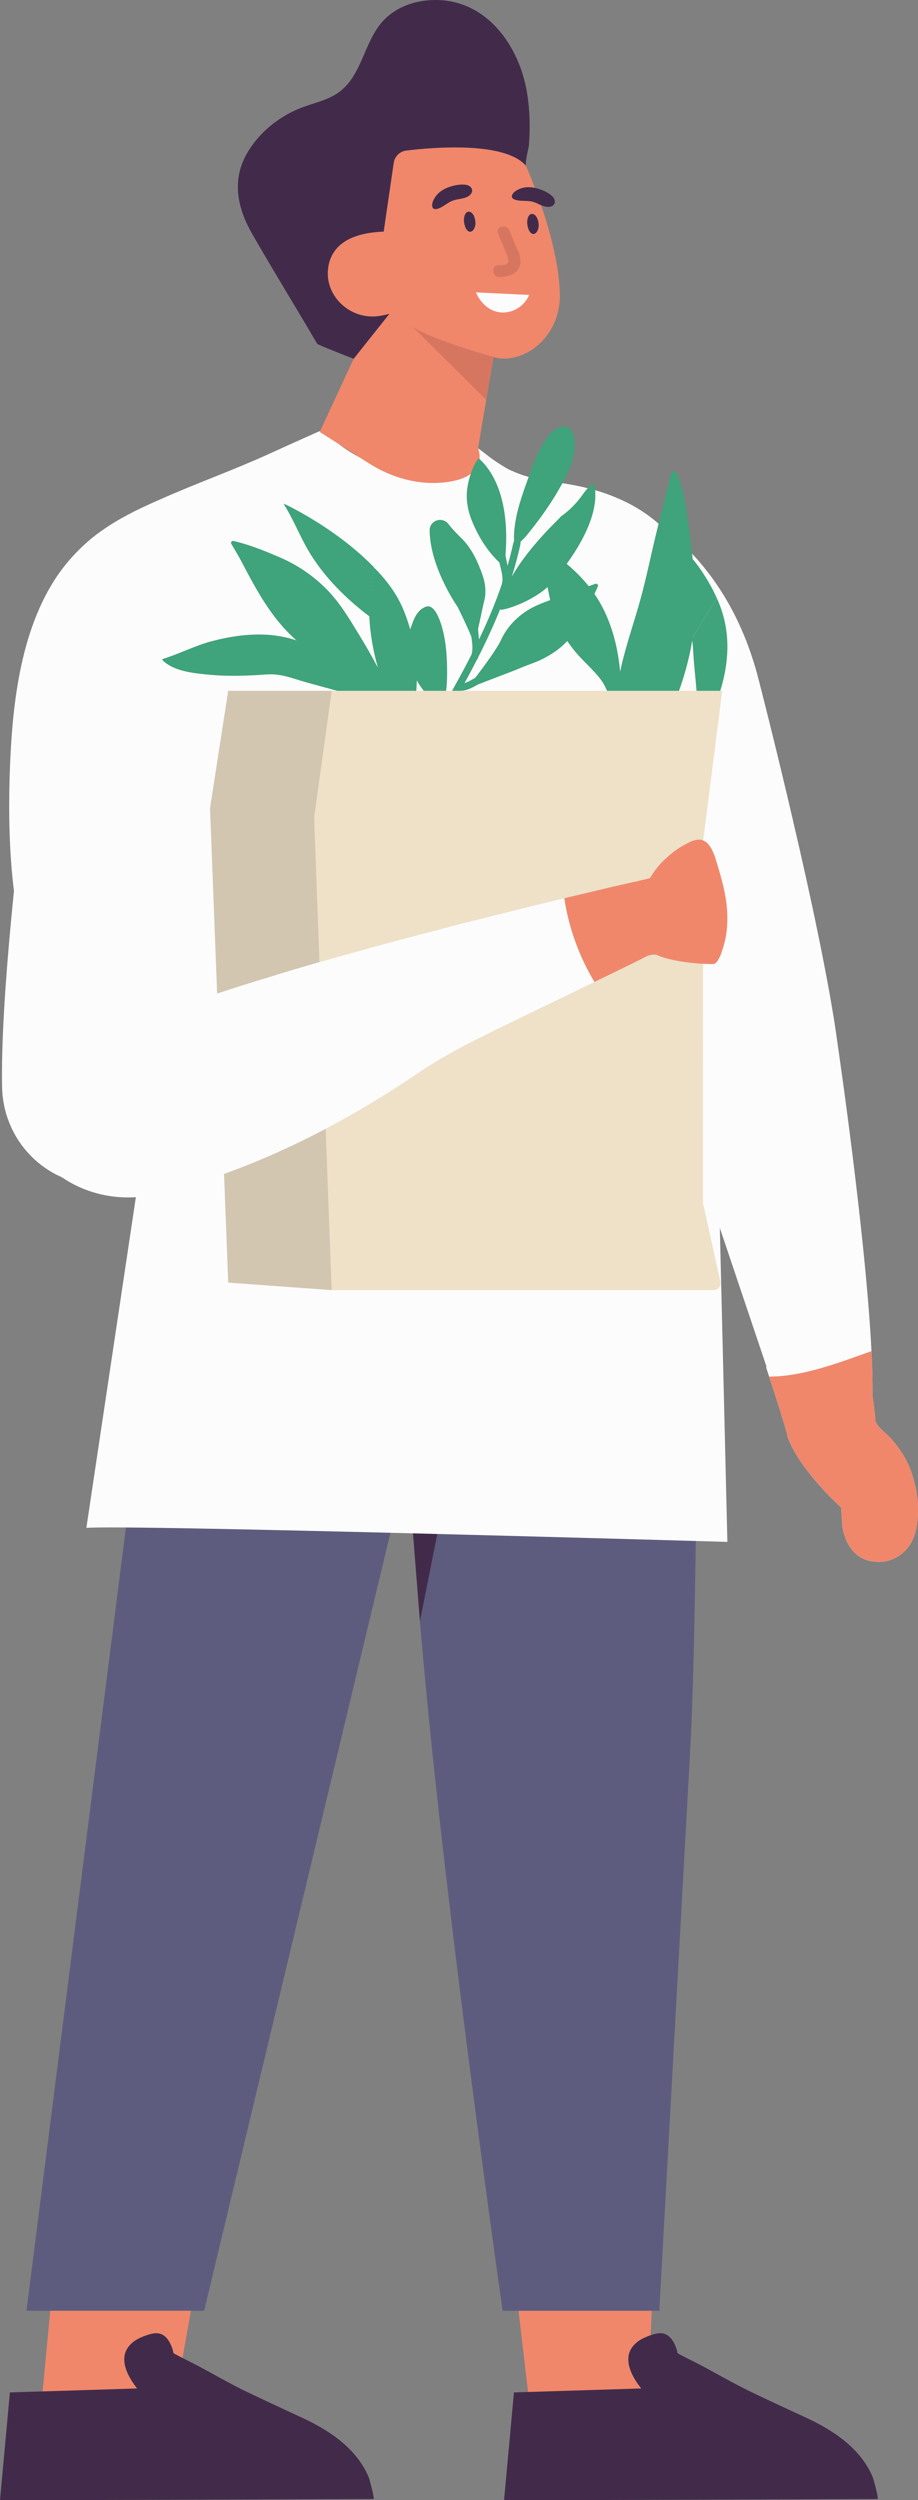 <svg xmlns="http://www.w3.org/2000/svg" width="396.68" height="1080" viewBox="0 0 396.68 1080"><rect x="0" y="0" width="396.68" height="1080" fill="#808080" stroke="none"/><g id="a"/><g id="b"><g id="c"><g id="d"><g><path d="M221.04 203.33l42.53 163.74c3.23-.55 6.37-1.11 9.59-1.57 20.76-3.41 44.92-7.29 63.19-10.24 2.21-.37 4.24-.65 6.27-1.02-7.66-33.02-14.58-59.78-14.58-59.78-8.3-33.39-25.37-54.8-43.63-68.36l-.09-.09c-6.09-4.61-12.27-8.3-18.36-11.16-5.72-2.4-11.72-4.06-17.99-5.26-9.32-1.75-18.45-2.21-26.94-6.27z" fill="#fcfcfc"/><path d="M263.56 367.07l25.18 97.04 1.94 5.81 40.59 120.57h-.28c4.06 12.27 9.41 28.97 9.22 29.8 4.7 14.21 23.25 30.9 23.25 30.9l.55 8.12c.92 6.09 3.97 12.27 10.15 14.48 1.75.65 3.69.83 5.54.92 1.57.09 3.23-.28 4.8-.74 4.24-1.38 7.84-4.52 9.78-8.67 1.94-4.06 2.4-8.95 2.4-13.28.0-5.17-.92-10.15-2.49-14.94-.18-.65-.46-1.29-.65-2.03-2.21-5.53-5.54-10.61-9.69-14.85-1.29-1.2-2.68-2.31-3.78-3.6-.83-.83-1.29-1.75-1.85-2.77.18-.09.0-1.01.0-1.11-.28-3.14-.65-6.46-1.2-9.59.74-45.11-15.22-153.13-15.22-153.13-3.32-24.81-11.84-64.5-19.41-96.7-18.26 2.95-48.49 8.79-69.24 12.2-3.23.46-6.37 1.01-9.59 1.57z" fill="#fcfcfc"/><g><path d="M217.17 998.18H88.22l90.51-377.9c-5.34 56.69 25.57 286.34 38.44 377.9z" fill="none"/><path d="M280.04 1032.98l-51.5 3.27s-1.82-15.08-4.64-39.43h57.79l-1.64 36.17z" fill="#f0876b"/><path d="M60.07 615.19s13.43-97.2 32.46-123.15l164.8-21.9s45.86 30.61 44.11 124.55c0 0-.77 121.07-3.2 161.45l-13.34 242.04h-67.73c-12.87-91.56-43.79-321.21-38.44-377.9l-90.51 377.9H11.43l48.64-382.99z" fill="#5e5c7e"/><path d="M82.5 998.18 75.28 1038.66 18.02 1037.24 21.71 998.18H82.5z" fill="#f0876b"/></g><path d="M13.91 318.54c2.06-15.72 4.1-29.55 5.63-39.91 2.55-5.61 5.51-11.36 9.06-17.19l63.8 26.67 16.6 17.41-37.05 112.5-3.37 19.72c.57.01-1.05 1.35-4.88 2.91-5.29 1.9-9.96 4.86-13.89 9.09-2.4 3.11-4.81 6.22-7.21 9.33-.13.17-.26.33-.38.5-7.32 9.52-7.2 24.16-4.69 35.35-3.16 4.57-5.64 9.59-7.14 15.01-17.16-5.67-29.13-21.72-29.49-40.37-.7-37.24 6.61-102.91 13.01-151.03z" fill="#fcfcfc"/><path d="M6.01 384.78l70.29 2.49-18.63 115.03 225.83-.81s14.79-51.31 14.78-89.93c-.01-60.16-11.58-126.93-11.92-129.46-1.57-10.7-13.93 11.62-9.32 1.02 1.11-17.16 15.04-50 7.38-57.01l-.09-.09c-5.53-4.8-11.72-8.49-18.36-11.16-5.72-2.4-11.72-4.06-17.99-5.26-9.32-1.75-18.45-2.21-26.94-6.27h-.09c-1.2-.55-2.31-1.2-3.51-1.94-2.95-1.75-5.72-3.78-8.39-5.9-.46-.46-2.95-1.94-3.04-2.68 2.58 16.14-16.05 10.52-16.05 10.52-32.29 4.43-50.28-17.8-50.28-17.8-8.3 3.69-16.7 7.47-25 11.25-14.76 6.64-29.98 12.08-44.74 18.63-10.42 4.52-20.76 9.5-29.7 16.6-5.81 4.7-10.98 10.24-15.22 16.33-16.79 24.45-19.93 58.12-20.85 86.9-.46 16.42-.18 33.12 1.85 49.54z" fill="#fcfcfc"/><g><path d="M158.08 143.67l-19.93 42.9 21.3 13.6c9.77 6.24 21.35 9.5 32.86 8.18 19.64-2.24 14.27-14.74 14.27-14.74l3.52-20.88 3.14-18.54c3.51 1.11 7.1.83 10.33-.18 11.35-3.41 18.54-14.76 18.36-26.66-.37-23.8-14.58-55.53-14.58-55.53l-3.04-18.73-39.85-25.09-31.73 27.95-27.58 45.94 22.97 37.73 9.96 4.06z" fill="#f0876b"/><path d="M227.39 71.78c-.75-1.14 1.05-7.71 1.16-9.1.58-7.38.43-14.85-.73-22.16C224.21 17.77 207.59-3.45 182.29.47c-6.43 1-12.65 3.97-16.99 8.82-7.99 8.92-8.81 22.97-18.63 30.38-4.73 3.57-10.8 4.71-16.34 6.82-9.78 3.73-18.74 10.98-23.84 20.18-6.37 11.48-3.84 23.34 2.43 34.28 9.15 15.97 18.85 31.64 28.13 47.56.26.45 15.77 6.49 15.77 6.49l15.48-19.48s-1.83.59-4.54.99c-12.38 1.85-23.82-8.75-21.91-21.12 1.12-7.27 6.59-14.71 23.95-15.33l4.32-29.65c.41-2.82 2.65-5.04 5.49-5.38 11.98-1.44 42.91-3.98 51.79 6.74z" fill="#422b4a"/><path d="M178.1 141l32.01 31.73 3.14-18.54s-27.21-7.56-35.15-13.19z" fill="#d77660"/><g><path d="M215.18 100.83c1.3 3.13 2.64 6.25 3.9 9.39 1.1 2.76 1.02 4.53-3.53 4.32-3.26-.16-3.26 4.92.0 5.07 5.8.28 10.71-2.78 9-9.13-.58-2.18-.54-1.49-1.47-3.76-1-2.42-2-4.83-3-7.25-1.23-2.97-6.14-1.67-4.89 1.35h0z" fill="#d77660"/><path d="M229.07 100.29c.31.38.68.66 1.12.76.57.13 1.17-.17 1.56-.62 1.51-1.75 1.19-4.93.03-6.8-.36-.58-.91-1.07-1.57-1.19-1.95-.36-2.49 2.49-2.41 3.87.06 1.04.41 2.92 1.27 3.98z" fill="#422b4a"/><path d="M201.74 99.32c.31.38.68.66 1.12.76.57.13 1.17-.17 1.56-.62 1.51-1.75 1.19-4.93.03-6.8-.36-.58-.91-1.07-1.57-1.19-1.95-.36-2.49 2.49-2.41 3.87.06 1.04.41 2.92 1.27 3.98z" fill="#422b4a"/><path d="M195.26 86.82c-1.76.75-3.21 2.04-4.93 2.88-1.17.57-3.23 1.31-3.55-.58-.24-1.38.52-2.83 1.25-3.95 1.33-2.04 3.43-3.42 5.68-4.25 2.29-.85 5.24-1.47 7.68-1.08 1.71.27 3.3 1.71 2.37 3.51-.38.74-1.07 1.28-1.81 1.65-2.1 1.06-4.55.9-6.69 1.82z" fill="#422b4a"/><path d="M228.65 127.4s-23.03-1.09-23.06-1.1c.12.0.86 1.67.95 1.82 2.45 4.12 6.28 7.04 11.26 6.87 4.68-.16 9.11-3.27 10.86-7.6z" fill="#fcfcfc"/><path d="M229.63 87.03c-1.87-.38-3.8-.15-5.69-.43-1.29-.19-3.4-.76-2.59-2.5.59-1.27 2.03-2.03 3.27-2.54 2.25-.92 4.76-.87 7.09-.27 2.37.61 5.14 1.77 6.93 3.47 1.25 1.19 1.74 3.28-.04 4.24-.73.39-1.6.45-2.43.33-2.33-.32-4.26-1.84-6.54-2.31z" fill="#422b4a"/></g></g><path d="M217.81 1079.97c.56.19 161.32-.46 161.35-.46.72.01-1.83-8.95-2.01-9.38-5.37-12.84-17.59-20.64-29.72-26.19-7.6-3.48-15.17-7.02-22.72-10.63-7.31-3.49-14.24-7.56-21.4-11.36-3.45-1.83-7.01-3.49-10.43-5.37-.16-.09-.34-1.25-.39-1.43-.35-1.12-.79-2.22-1.35-3.26-1.18-2.19-2.97-3.94-5.57-4.01-1.4-.04-2.79.34-4.12.77-1.87.61-3.71 1.37-5.34 2.47-2.43 1.65-4.32 4.13-4.57 7.13-.41 4.95 2.65 9.74 5.51 13.49l-54.97 1.71-4.27 46.52z" fill="#422b4a"/><path d="M0 1079.97c.56.19 161.32-.46 161.35-.46.72.01-1.83-8.95-2.01-9.38-5.37-12.84-17.59-20.64-29.72-26.19-7.6-3.48-15.17-7.02-22.72-10.63-7.31-3.49-14.24-7.56-21.4-11.36-3.45-1.83-7.01-3.49-10.43-5.37-.16-.09-.34-1.25-.39-1.43-.35-1.12-.79-2.22-1.35-3.26-1.18-2.19-2.97-3.94-5.57-4.01-1.4-.04-2.79.34-4.12.77-1.87.61-3.71 1.37-5.34 2.47-2.43 1.65-4.32 4.13-4.57 7.13-.41 4.95 2.65 9.74 5.51 13.49l-54.97 1.71-4.27 46.52z" fill="#422b4a"/><path d="M178.09 620.97 201.52 599.58 181.46 700.35 178.09 657.8V620.97z" fill="#422b4a"/><path d="M376.59 583.63c.36 7.26.53 13.87.44 19.5.55 3.14.92 6.46 1.2 9.59.0.09.18 1.01.0 1.11.55 1.01 1.02 1.94 1.85 2.77 1.11 1.29 2.49 2.4 3.78 3.6 4.15 4.24 7.47 9.32 9.69 14.85.18.74.46 1.38.65 2.03 1.57 4.8 2.49 9.78 2.49 14.94.0 4.34-.46 9.22-2.4 13.28-1.94 4.15-5.53 7.29-9.78 8.67-1.57.46-3.23.83-4.8.74-1.84-.09-3.78-.28-5.54-.92-6.18-2.21-9.22-8.39-10.15-14.48l-.55-8.12s-18.54-16.7-23.25-30.9c.16-.74-4.06-14.05-7.85-25.63 14.74-.07 29.84-5.9 44.22-11.03z" fill="#f0876b"/><path d="M37.31 660c17.26-1.51 277 6.05 277 6.05l-4.6-191.37-245.61 6.46-26.78 178.85z" fill="#fcfcfc"/><g><path d="M231.32 313.47c-1.35-1.83-3.62-3.32-5.56-4.48-2.03-1.21-4.23-2.13-6.52-2.73-4.5-1.18-9.35-1.1-13.79.16-3.94 1.12-7.66 3.01-10.95 5.44-.77.57-1.49 1.2-2.2 1.83-.68.07-1.36.17-2.05.3 3.08-5.12 5.9-10.45 8.65-15.54 2.7-.04 5.35-1.46 7.69-2.8 2.13-.82 4.25-1.65 6.38-2.47 4.24-1.64 8.54-3.18 12.72-4.96 2.63-1.12 5.41-1.93 8.01-3.19 2.67-1.29 5.22-2.81 7.57-4.62 8.84-6.78 12.44-17.26 17.05-27 .34-.71-.36-1.48-1.1-1.21-5.4 1.95-10.79 3.91-16.19 5.86-5.02 1.82-9.96 3.35-14.39 6.46-4.31 3.02-7.92 7.06-10.12 11.87-1.73 3.78-7.3 11.35-11.1 16.34-1.38.82-3.05 1.85-4.68 2.34 1.85-3.36 3.63-6.75 5.39-10.17.14-.14.27-.31.37-.52.06-.14.07-.3.12-.44 3.48-6.84 6.71-13.82 9.56-20.93.0.07-.02.14-.03.21-.1 1.14 18.19-4 25.03-14.86.35-.55 19.14-22.14 15.65-38.8-.11-.53-.78-.76-1.18-.39-.84.75-2.22 2.16-3.93 4.56-2.47 3.47-5.42 6.58-8.9 9.03-.5.35-.8.56-.73.52 2.63-1.86-12.64 11.17-20.93 25.82 1.46-4.67 2.75-9.4 3.76-14.2.06-.3.03-.55-.05-.77 1.02-1.05 2.02-2.03 2.22-2.27 5.08-6.12 9.79-12.56 13.83-19.43 4.01-6.83 8.07-14.18 7.35-22.37-.21-2.41-1.24-5.16-3.57-5.77-.91-.24-1.89-.1-2.78.22-4.32 1.56-7.22 6.76-9.14 10.64-2.12 4.31-3.6 8.88-5.24 13.39-2.76 7.58-5.43 15.77-5.45 23.92.0.46.03.93.06 1.4-.16.19-.29.42-.35.71-.7 3.31-1.55 6.57-2.47 9.81-.08-.35-.16-.71-.23-1.05-.23-1.02-.43-2.21-.69-3.4.84-9.5 1.08-30.63-11.56-41.98-.18-.16-3.78 5.11-4.9 12.78-.66 4.5.0 9.09 1.62 13.35 1.96 5.12 5.75 12.81 12.21 18.89.07.28.15.56.21.84.53 2.38 1.63 5.79.91 8.23-.02.08.0.15-.02.22-2.78 8.18-6.15 16.16-9.9 23.96-.03-.25-.05-.52-.08-.77-.12-1.09-.18-2.39-.34-3.67l2.51-11.62c1.18-3.85.72-8.07-.59-11.81-1.95-5.54-4.45-11.07-8.58-15.34-2.06-2.13-4.16-4.06-5.97-6.46l-.06-.09c-2.67-3.54-8.28-1.73-8.22 2.7.21 15.22 10.67 30.92 11.98 32.83.1.15.18.29.26.45 3.08 6.29 4.83 10.2 5.82 12.66.0.07.02.16.02.22.27 2.31.79 5.31-.05 7.58-2.22 4.34-4.52 8.64-6.88 12.87-2.36 4.22-4.74 8.74-7.28 13.2v-.05c1.21-1.92 1.95-4.06 2.48-6.26.9-3.72 1.18-7.59 1.2-11.41.04-7.12-.4-14.92-2.63-21.73-.72-2.19-2.9-8.41-6.24-7.52-1.76.46-3.21 1.77-4.22 3.28-1.41 2.11-2.14 4.63-2.99 7-1.08 3.01-1.5 6.07-1.18 9.27.63 6.27 3.59 12.37 7.48 17.27.96 1.21 1.59 2.67 2.11 4.12.35 1.33.53 3.56.68 4.85.22 1.88.61 4.21.3 6.24-2.43 3.94-5.04 7.71-7.95 11.03-1.34 1.53 1.19 3.42 2.51 1.9 2.44-2.78 4.66-5.87 6.76-9.09.29.06.6.05.94-.14 1.34-.73 3.94-.84 5.56-1.07.98-.14 2.1-.33 3.24-.45 1.31.28 2.63.53 3.93.83 3.72.86 7.43 1.77 11.14 2.71 4.61 1.17 9.44 3.28 14.29 2.31 3.38-.68 6.79-3.66 5.1-7.38-.19-.42-.43-.82-.71-1.2z" fill="#3fa37b"/><path d="M168.49 299.01h-8.63c-3.81-3.52-7.81-6.79-12.1-9.55-4.7-3.03-9.72-5.48-14.33-8.66-1.92-1.31-3.71-2.72-5.38-4.22-10.52-9.19-17.17-21.48-23.67-33.95-1.38-2.64-2.96-5.14-4.44-7.73-.36-.63.19-1.38.9-1.24 7.13 1.67 13.85 4.41 20.51 7.3 7.23 3.13 13.82 7.66 19.42 13.21 5.72 5.7 9.75 12.39 13.92 19.25l.15.22c2.96 4.85 5.82 9.77 8.46 14.81 1.16 2.16 2.25 4.32 3.32 6.52.65 1.33 1.28 2.67 1.87 4.03z" fill="#3fa37b"/><path d="M160.9 299.01h-13.24c-6.6-2.01-13.38-3.56-19.98-5.67-2.74-.87-5.53-1.65-8.39-1.94-2.89-.32-5.75.1-8.61.24-6.72.34-13.46.46-20.15-.17-6.55-.63-15.23-1.36-20.22-6.18-.22-.22-.12-.61.19-.7 7.03-2.16 13.63-5.63 20.73-7.54 7.03-1.89 14.31-3.06 21.6-2.96 5.33.07 10.4.95 15.2 2.5 9.21 2.84 17.53 8.07 25.12 14.6 2.74 2.35 5.46 4.95 7.73 7.83z" fill="#3fa37b"/><g><path d="M179.84 299.01h-13.12c-1.19-3.27-2.38-6.81-3.42-10.55-1.94-6.93-3.39-14.5-3.69-21.99v-.19c.29-4.46.92-13.7 1.87-21.24l.05.05c.56.58 1.19 1.14 1.75 1.75 4.8 5.16 8.78 10.79 11.37 17.34 2.62 6.57 4.32 13.48 5.04 20.51.48 4.73.56 9.55.15 14.33z" fill="#3fa37b"/><path d="M136.58 225.28c-3.31-2.06-6.68-4.03-10.14-5.83-.97-.5-1.94-1.01-2.93-1.46-.16-.07-.93-.29-1-.41 3.5 5.5 6.02 11.48 9.05 17.24 6.59 12.53 16.91 23.02 28.13 31.51.0.03.0.07.0.1.25-4.41.9-13.8 1.85-21.45-7.41-7.6-15.98-14.1-24.97-19.71z" fill="#3fa37b"/></g><g><path d="M293.33 298.62h-27.08c.68-3.78 1.48-7.57 2.35-11.32 2.28-9.77 5.63-19.2 8.27-28.83 2.67-9.82 4.63-19.79 7.08-29.65 1.99-8.07 4-16.15 6.04-24.22.29-1.14 1.87-1.28 2.35-.22 3.06 6.52 3.93 14.11 4.97 21.09 1.09 7.42 1.99 14.86 2.57 22.36.44 5.89.82 11.69.48 17.6-.65 11.49-3.2 22.55-7.03 33.19z" fill="#3fa37b"/><path d="M267.96 298.48h-5.63c-.82-1.96-1.84-3.86-3.18-5.53-3.39-4.27-7.64-7.78-11.06-12.03-.9-1.14-1.79-2.3-2.62-3.49-2.98-4.27-5.24-9.04-6.69-14.04-1.5-5.12-2.06-10.45-3.54-15.59-.02-.05-.05-.1-.05-.15-.32-.99-.53-1.99-.8-3.01-.85-2.93-1.77-5.84-2.76-8.73-.22-.65.46-1.26 1.07-.9 8.51 5.04 16.68 11.54 22.67 19.45 7.08 9.31 10.72 20.61 12.2 32.08.51 3.9.73 7.95.39 11.93z" fill="#3fa37b"/><g><path d="M301.82 244.72c-3.98-5.54-9.13-10.11-13.28-15.53-.18-.24-.56-.19-.67.08-2.55 5.88-.37 13.66 1.22 19.52 1.63 6.02 3.93 11.81 6.41 17.53 1.06 2.44 2.35 4.78 3.02 7.38.19.72.33 1.44.46 2.17l10.73-17.56c-2.13-4.79-4.83-9.33-7.89-13.59z" fill="#3fa37b"/><path d="M311.17 298.62h-10.18c-.41-5.65-1.14-11.32-1.43-17.02-.1-1.92-.24-3.83-.58-5.72l10.74-17.58c.61 1.38 1.19 2.76 1.7 4.17 4.32 12.05 3.44 24.27-.24 36.15z" fill="#3fa37b"/></g></g><g><path d="M143.31 298.41h-44.7l-7.86 50.69 7.86 204.94 44.7 3.26V298.41z" fill="#d2c6b1"/><path d="M312.07 298.41H143.31l-7.58 54.86 7.58 204.04h165.12c1.87.0 3.26-1.73 2.86-3.55l-7.53-34.22.04-156.04 8.28-65.08z" fill="#eee1c8"/></g></g><g><path d="M230.15 391.33c-6.94 1.75-13.98 3.51-20.92 5.26-7.55 1.84-15.1 3.78-22.65 5.81-7.96 2.03-15.82 4.15-23.67 6.27-7.96 2.21-15.92 4.43-23.88 6.64-7.75 2.21-15.51 4.52-23.16 6.92-7.35 2.21-14.69 4.52-21.94 6.92-6.63 2.21-13.16 4.52-19.69 6.92-3.67 1.38-7.35 2.68-10.81 4.24-.61.28-1.02.46-1.63.74l-.2-1.75c-7.86 2.49-15.92 4.7-23.87 7.1-13.37 4.15-18.67 10.79-30.81 17.8 4.18 10.33.92 19.19 4.69 27.03 9.49 19.37 32.65 29.89 55.3 24.72 26.02-6 65.71-19.93 113.05-51.94 9.28-6.37 19.39-11.9 29.69-16.88 1.74-.92 3.57-1.75 5.31-2.67 4.49-2.12 8.98-4.34 13.47-6.55 5.82-2.77 11.63-5.63 17.45-8.39 3.64-1.82 7.32-3.58 11-5.35-6.6-11.08-11.1-23.4-13-36.14-4.57 1.1-9.14 2.2-13.71 3.3z" fill="#fcfcfc"/><path d="M312.29 401.76c-.2-4.24-1.43-8.49-3.16-12.45-2.24-4.98-5.41-9.59-8.57-14.11-.31-.46-.61-.92-1.02-1.38l-.1-.09c-.71-.83-1.43-1.66-2.35-2.31-2.14.74-4.29 1.57-6.33 2.58-1.22.55-2.35 1.11-3.47 1.75-1.53.83-2.86 1.94-4.49 2.67-.1.09-.31.18-.41.28-1.84.92-4.08 1.2-6.22 1.75-.92.37-2.24.46-3.27.74-1.12.28-2.35.55-3.57.83-2.25.46-4.59 1.01-6.84 1.57-4.69 1.11-9.39 2.21-13.98 3.32-1.55.37-3.1.75-4.66 1.12 1.9 12.75 6.4 25.07 13 36.14 2.09-1.01 4.18-2.04 6.25-3.04 4.39-2.12 8.77-4.24 13.06-6.37 1.53-.74 3.16-1.84 4.9-2.21.51-.18 1.12-.18 1.74-.18 1.12.0 2.14.09 3.27.0 1.94.09 3.98.09 5.92.09 6.84-.55 11.94-2.4 15.81-4.34 1.73-.92 3.16-1.75 4.39-2.58.2-1.57.1-3.14.1-3.78z" fill="#f0876b"/></g><path d="M281.59 411.2c1.09.77 2.33 1.45 3.84 1.98 2.7.96 6.25 1.8 10.81 2.44 3.43.45 7.35.8 11.95.85 1.19-.03 2.25-1.76 3.17-3.88.29-.63.47-1.29.64-1.95.72-1.81 1.12-3.72 1.33-4.49 1.15-5.13 1.19-10.56.59-15.8-.82-6.61-2.75-13.04-4.72-19.36-.18-.64-.36-1.28-.66-1.95l-.08-.14c-.5-1.2-1.01-2.4-1.79-3.44-.51-.73-1.14-1.49-1.96-1.95-2.93-1.85-5.87-.16-8.61 1.23-2.49 1.34-4.96 3.04-7.12 4.94-.03.11-.14.08-.17.19-3.35 2.76-6.18 6.26-8.27 10.07-4.84 8.75-8.18 24.64 1.04 31.26z" fill="#f0876b"/></g></g></g></g></svg>